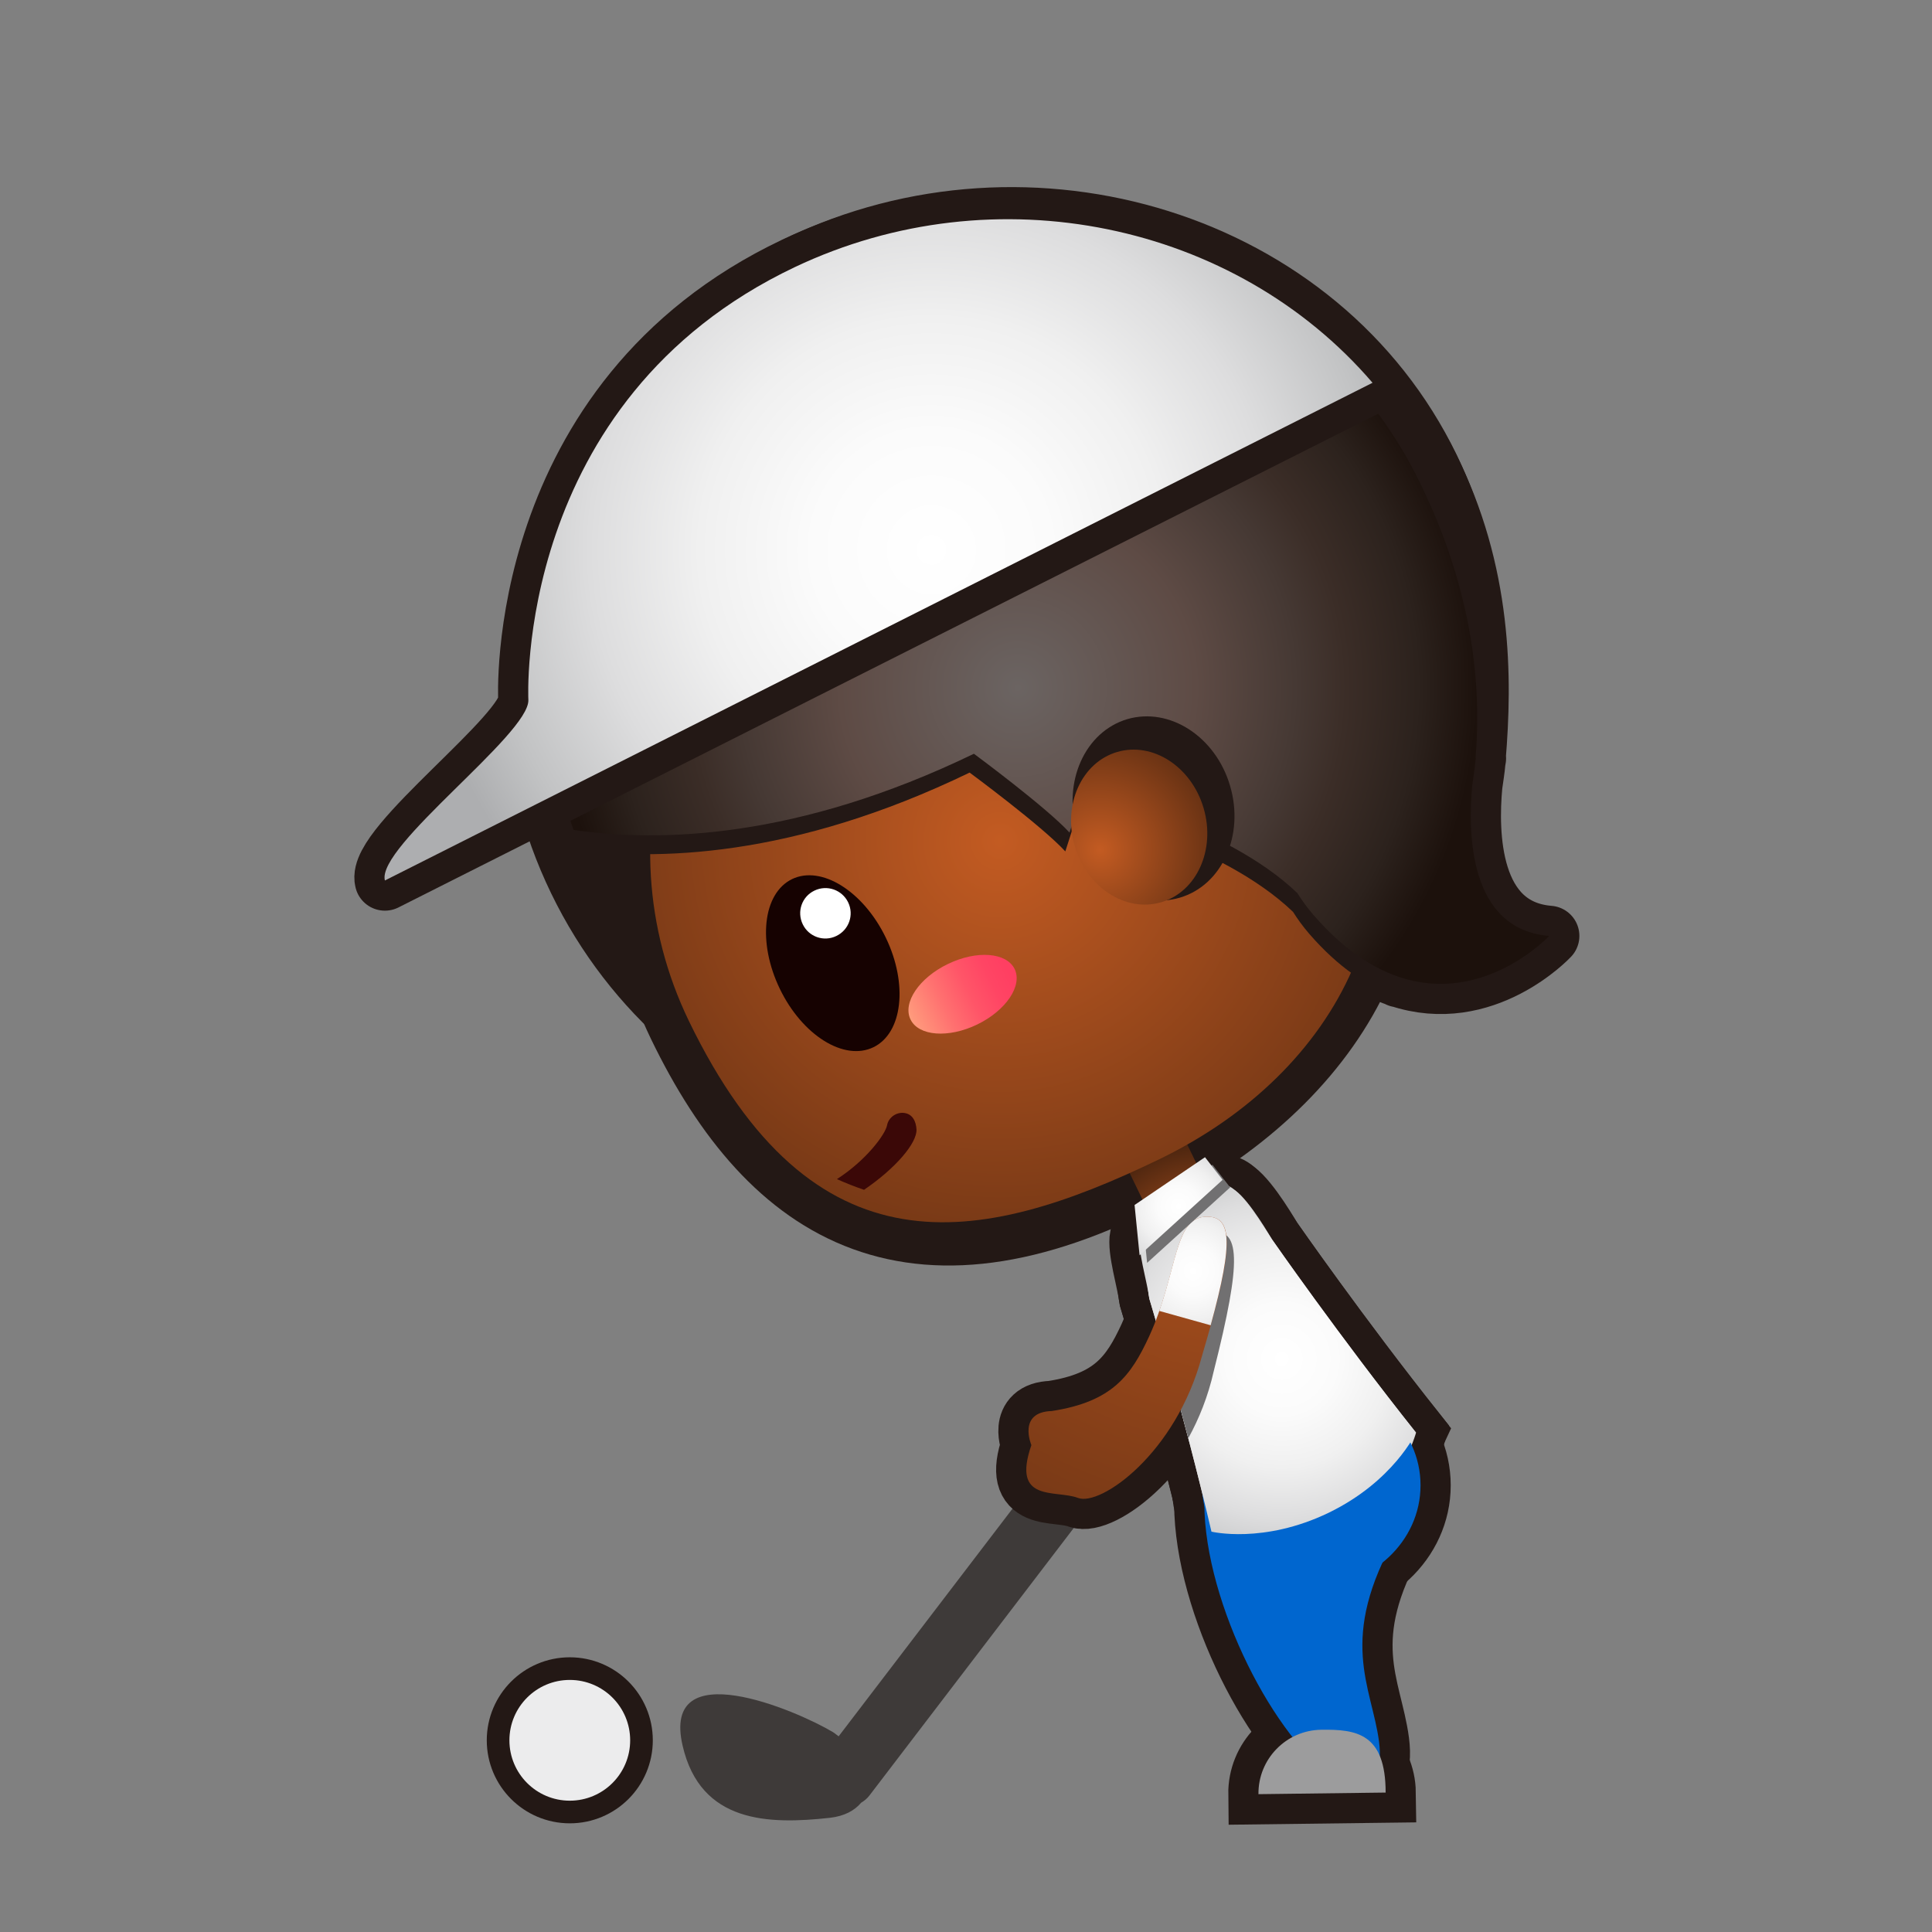 <?xml version="1.0" encoding="iso-8859-1"?>
<!-- Generator: Adobe Illustrator 16.0.0, SVG Export Plug-In . SVG Version: 6.00 Build 0)  -->
<!DOCTYPE svg PUBLIC "-//W3C//DTD SVG 1.1//EN" "http://www.w3.org/Graphics/SVG/1.1/DTD/svg11.dtd">
<svg version="1.1" xmlns="http://www.w3.org/2000/svg" xmlns:xlink="http://www.w3.org/1999/xlink" x="0px" y="0px" width="64px"
	 height="64px" viewBox="0 0 64 64" style="enable-background:new 0 0 64 64;" xml:space="preserve">
<rect x="0" y="0" width="64" height="64" fill="#808080" stroke="none"/>
<g id="person_x5F_golfing_x28_bk_x29_">
	<g id="person_x5F_golfing_x28_ye_x29__5_">
		
			<radialGradient id="path9_1_" cx="126.5" cy="-406.498" r="15.345" gradientTransform="matrix(0.9 -0.436 -0.436 -0.9 -257.139 -288.022)" gradientUnits="userSpaceOnUse">
			<stop  offset="0" style="stop-color:#FF85B8"/>
			<stop  offset="0.505" style="stop-color:#FF5B5B"/>
			<stop  offset="1" style="stop-color:#E1233C"/>
		</radialGradient>
		
			<path id="path9_15_" style="fill:url(#path9_1_);stroke:#231815;stroke-width:2;stroke-linecap:round;stroke-linejoin:round;stroke-miterlimit:10;" d="
			M35.876,26.2c0.248,0.056,4.733,1.11,7.099,3.384c0.153,0.24,0.327,0.484,0.541,0.732c0.977,1.123,1.926,1.739,2.813,2.041
			l0.008,0.012l0.006-0.007c2.823,0.951,4.976-1.358,4.976-1.358c-2.66-0.217-2.698-3.399-2.549-4.991
			c0.037-0.263,0.08-0.522,0.104-0.8c0.01-0.055,0.017-0.092,0.017-0.092c-0.004-0.008-0.008-0.015-0.011-0.021
			c0.218-2.621,0.226-6.126-1.577-9.684c-3.658-7.22-13.244-9.755-20.658-6.167c-1.985,0.96-3.653,2.304-4.978,3.886
			c-0.002,0-0.004,0-0.004,0c-0.013,0.014-0.023,0.029-0.035,0.043c-0.141,0.169-0.274,0.342-0.406,0.517
			c-0.105,0.138-0.208,0.278-0.309,0.42c-0.11,0.155-0.22,0.31-0.323,0.469c-0.161,0.248-0.313,0.5-0.461,0.755
			c-0.067,0.118-0.132,0.237-0.197,0.357c-0.145,0.271-0.282,0.546-0.411,0.825c-0.021,0.046-0.047,0.089-0.067,0.136
			c-0.023,0.052-0.043,0.105-0.065,0.157c-0.011,0.026-0.02,0.055-0.03,0.081c-0.823,1.927-1.235,4.012-1.185,6.118
			c0,0.001,0,0.002,0,0.004l0,0c0.037,1.499,0.302,3.008,0.826,4.476c2.842,0.417,7.415,0.306,13.263-2.523
			c0,0,2.399,1.772,3.168,2.611L35.876,26.2z"/>
		<g id="g15_5_">
			<path id="path11_19_" style="fill:#3E3A39;" d="M39.107,44.335c-0.438-0.337-1.066-0.253-1.401,0.187l-9.925,12.996
				c-0.067-0.045-0.117-0.096-0.188-0.139c-1.217-0.727-5.699-2.639-4.98,0.451c0.594,2.57,2.851,2.611,4.882,2.387
				c0.481-0.055,0.817-0.244,1.03-0.498c0.102-0.062,0.197-0.137,0.274-0.238l10.498-13.744
				C39.631,45.297,39.547,44.668,39.107,44.335z"/>
			<path id="path13_25_" style="fill:#231815;" d="M37.706,44.521l-3.567,4.674l1.633,1.156l3.524-4.615
				c0.335-0.439,0.251-1.068-0.188-1.401C38.67,43.998,38.041,44.082,37.706,44.521z"/>
		</g>
		<g id="g142_8_">
			<path id="path34-7-5_408_" style="fill:none;stroke:#231815;stroke-width:2;stroke-miterlimit:10;" d="M42.141,41.063
				c-0.256-0.431-0.971-1.604-1.377-1.705c-0.406-0.103-0.775-0.117-0.775-0.117c-0.825-0.021-1.504,0.309-2.004,0.967
				c0,0-0.098,0.188-0.221,0.756c-0.092,0.411,0.232,1.482,0.312,2.063c0,0,1.131,3.744,2.057,7.711c0,0,1.935,0.865,4.097-0.176
				c2.16-1.047,2.678-3.105,2.678-3.105C44.372,44.271,42.141,41.063,42.141,41.063z"/>
			
				<ellipse id="ellipse18_19_" style="fill:none;stroke:#231815;stroke-width:2;stroke-miterlimit:10;" cx="43.438" cy="49.203" rx="3.619" ry="3.375"/>
			<path id="path20_9_" style="fill:#48140F;stroke:#231815;stroke-width:2;stroke-miterlimit:10;" d="M40.5,47.381
				c-1.52,2.309,0.068,7.064,2.044,9.803c1.972,2.736,3.38,2.34,3.138,0.508c-0.24-1.827-1.396-3.395,0.596-6.86
				C48.268,47.365,41.576,45.751,40.5,47.381z"/>
			<path id="path22_9_" style="fill:#48140F;stroke:#231815;stroke-width:2;stroke-miterlimit:10;" d="M41.688,59.434
				c-0.014-1.162,0.918-2.119,2.08-2.134c1.164-0.016,2.117,0.918,2.133,2.081L41.688,59.434z"/>
			<path id="path34-7-5_407_" style="fill:none;stroke:#231815;stroke-width:2;stroke-miterlimit:10;" d="M42.141,41.063
				c-0.311-0.448-1.063-1.678-1.472-1.781c-0.405-0.1-0.681-0.041-0.681-0.041c-0.826-0.021-1.104,0.854-1.606,1.511
				c0,0-0.097,0.188-0.22,0.758c-0.09,0.411-0.221,0.823-0.088,1.517c0,0,1.131,3.744,2.057,7.711c0,0,1.717,0.418,3.881-0.625
				c2.155-1.045,2.893-2.656,2.893-2.656C44.372,44.271,42.141,41.063,42.141,41.063z"/>
			<path id="path30-2_382_" style="fill:#48140F;stroke:#231815;stroke-width:2;stroke-miterlimit:10;" d="M38.063,44.277
				c-0.595,1.283-1.207,2.154-3.22,2.465c-1.147,0.033-0.677,1.129-0.677,1.129c-0.665,1.922,0.797,1.468,1.545,1.75
				c0.75,0.286,3.247-1.477,4.105-4.699c0.787-3.636,0.146-5.158-0.838-4.873C37.993,40.326,39.014,42.209,38.063,44.277z"/>
			<g id="g102_15_">
				<g id="g100_5_">
					<g id="g98_5_">
						<path id="path26_30_" style="fill:#F09400;stroke:#231815;stroke-width:1.542;stroke-miterlimit:10;" d="M47.564,15.409
							c3.694,7.64-0.066,17.097-7.846,20.858c-7.779,3.76-17.076,0.621-20.771-7.019c-3.695-7.642-0.387-16.886,7.391-20.647
							C34.115,4.841,43.867,7.77,47.564,15.409z"/>
						<path id="path28_10_" style="fill:#231815;" d="M46.91,15.726c3.521,7.288-0.085,16.314-7.502,19.898
							c-7.417,3.587-16.283,0.597-19.807-6.69c-3.523-7.286-0.369-16.102,7.048-19.69C34.063,5.658,43.385,8.439,46.91,15.726z"/>
						<path id="path30_35_" style="fill:#48140F;stroke:#231815;stroke-width:2.782;stroke-miterlimit:10;" d="M44.48,23.341
							c2.99,6.184-0.248,11.886-6.08,15.062C30.38,42.775,25.811,40,22.82,33.818c-2.99-6.186-0.567-13.548,5.413-16.438
							C34.211,14.484,41.488,17.157,44.48,23.341z"/>
						<path id="path34-7-5_406_" style="fill:#D9DADA;" d="M42.141,41.063c-0.256-0.431-0.971-1.604-1.377-1.705
							c-0.406-0.103-0.775-0.117-0.775-0.117c-0.825-0.021-1.504,0.309-2.004,0.967c0,0-0.098,0.188-0.221,0.756
							c-0.092,0.411,0.232,1.482,0.312,2.063c0,0,1.131,3.744,2.057,7.711c0,0,1.935,0.865,4.097-0.176
							c2.16-1.047,2.678-3.105,2.678-3.105C44.372,44.271,42.141,41.063,42.141,41.063z"/>
						
							<radialGradient id="polygon46_1_" cx="132.316" cy="-424.866" r="4.005" gradientTransform="matrix(0.9 -0.435 -0.435 -0.9 -264.088 -283.178)" gradientUnits="userSpaceOnUse">
							<stop  offset="0" style="stop-color:#C35B22"/>
							<stop  offset="1" style="stop-color:#45220E"/>
						</radialGradient>
						<polygon id="polygon46_5_" style="fill:url(#polygon46_1_);" points="40.38,40.084 38.464,41.012 37.109,38.214 39.027,37.29 
													"/>
						<ellipse id="ellipse48_7_" style="fill:#0066CF;" cx="43.438" cy="49.203" rx="3.619" ry="3.375"/>
						<path id="path50_10_" style="fill:#0066CF;" d="M40.5,47.381c-1.52,2.309,0.068,7.064,2.044,9.803
							c1.972,2.736,3.38,2.34,3.138,0.508c-0.24-1.827-1.396-3.395,0.596-6.86C48.268,47.365,41.576,45.751,40.5,47.381z"/>
						<path id="path52_10_" style="fill:#9C9C9D;" d="M41.688,59.434c-0.014-1.162,0.918-2.119,2.08-2.134
							c1.164-0.016,2.133,0.117,2.133,2.081L41.688,59.434z"/>
						
							<radialGradient id="path34-7-5_1_" cx="316.461" cy="-343.021" r="8.039" gradientTransform="matrix(1 0 0 -1 -274 -298)" gradientUnits="userSpaceOnUse">
							<stop  offset="0" style="stop-color:#E5E2DF"/>
							<stop  offset="0" style="stop-color:#F1EFEE"/>
							<stop  offset="0" style="stop-color:#FFFFFF"/>
							<stop  offset="0.229" style="stop-color:#FBFBFB"/>
							<stop  offset="0.447" style="stop-color:#F0F0F0"/>
							<stop  offset="0.66" style="stop-color:#DDDDDE"/>
							<stop  offset="0.869" style="stop-color:#C2C3C4"/>
							<stop  offset="1" style="stop-color:#ADAEB0"/>
						</radialGradient>
						<path id="path34-7-5_405_" style="fill:url(#path34-7-5_1_);" d="M42.141,41.063c-0.311-0.448-1.063-1.678-1.472-1.781
							c-0.405-0.1-0.681-0.041-0.681-0.041c-0.67,0.347-1.104,0.854-1.606,1.511c0,0-0.097,0.188-0.22,0.758
							c-0.09,0.411-0.221,0.823-0.088,1.517c0,0,1.131,3.744,2.057,7.711c0,0,1.717,0.418,3.881-0.625
							c2.155-1.045,2.893-2.656,2.893-2.656C44.372,44.271,42.141,41.063,42.141,41.063z"/>
						
							<radialGradient id="path77_1_" cx="132.293" cy="-409.54" r="22.043" gradientTransform="matrix(0.9 -0.435 -0.435 -0.9 -264.088 -283.178)" gradientUnits="userSpaceOnUse">
							<stop  offset="0" style="stop-color:#C35B22"/>
							<stop  offset="1" style="stop-color:#45220E"/>
						</radialGradient>
						<path id="path77_5_" style="fill:url(#path77_1_);" d="M44.48,23.341c2.99,6.184-0.101,12.173-6.08,15.062
							c-5.98,2.892-11.47,3.91-15.581-4.584c-2.99-6.186-0.567-13.548,5.413-16.438C34.211,14.484,41.488,17.157,44.48,23.341z"/>
						
							<path id="path79_7_" style="fill:none;stroke:#A4414A;stroke-width:0.835;stroke-linecap:round;stroke-linejoin:round;stroke-miterlimit:10;" d="
							M26.327,25.026c0,0-2.32-1.222-3.291,1.592"/>
						<path id="path81_10_" style="fill:#231815;" d="M35.734,26.824c0.248,0.056,4.733,1.11,7.1,3.384
							c0.152,0.241,0.327,0.483,0.539,0.729c0.977,1.124,1.927,1.739,2.814,2.042l0.008,0.011l0.005-0.007
							c2.823,0.951,4.977-1.357,4.977-1.357c-2.661-0.218-2.698-3.398-2.549-4.989c0.037-0.265,0.079-0.523,0.104-0.801
							c0.011-0.056,0.017-0.092,0.017-0.092c-0.004-0.009-0.008-0.016-0.011-0.022c0.219-2.621,0.226-6.125-1.576-9.684
							c-3.658-7.22-13.245-9.754-20.659-6.167c-1.986,0.961-3.654,2.304-4.979,3.887c-0.002-0.001-0.003,0-0.004,0
							c-0.012,0.014-0.023,0.029-0.035,0.044c-0.141,0.168-0.273,0.342-0.406,0.517c-0.105,0.139-0.208,0.278-0.309,0.42
							c-0.11,0.155-0.22,0.309-0.323,0.468c-0.161,0.248-0.314,0.5-0.46,0.755c-0.068,0.119-0.133,0.238-0.197,0.357
							c-0.146,0.271-0.283,0.547-0.411,0.827c-0.021,0.045-0.048,0.089-0.067,0.135c-0.024,0.052-0.043,0.105-0.066,0.157
							c-0.011,0.026-0.02,0.054-0.03,0.081c-0.823,1.927-1.235,4.012-1.185,6.118c0,0.001,0,0.003,0,0.003l0,0
							c0.037,1.5,0.302,3.009,0.826,4.477c2.843,0.417,7.415,0.306,13.263-2.524c0,0,2.401,1.771,3.17,2.611L35.734,26.824z"/>
						
							<radialGradient id="path96_1_" cx="126.253" cy="-406.497" r="15.222" gradientTransform="matrix(0.9 -0.436 -0.436 -0.9 -257.139 -288.022)" gradientUnits="userSpaceOnUse">
							<stop  offset="0" style="stop-color:#6B6462"/>
							<stop  offset="0.387" style="stop-color:#5E4B45"/>
							<stop  offset="0.603" style="stop-color:#463934"/>
							<stop  offset="0.715" style="stop-color:#3B2D27"/>
							<stop  offset="0.87" style="stop-color:#2C221D"/>
							<stop  offset="1" style="stop-color:#1C110C"/>
						</radialGradient>
						<path id="path96_10_" style="fill:url(#path96_1_);" d="M35.876,26.2c0.248,0.056,4.733,1.11,7.099,3.384
							c0.153,0.24,0.327,0.484,0.541,0.732c0.977,1.123,1.926,1.739,2.813,2.041l0.008,0.012l0.006-0.007
							c2.823,0.951,4.976-1.358,4.976-1.358c-2.66-0.217-2.698-3.399-2.549-4.991c0.037-0.263,0.08-0.522,0.104-0.8
							c0.01-0.055,0.017-0.092,0.017-0.092c-0.004-0.008-0.008-0.015-0.011-0.021c0.218-2.621-0.171-5.815-1.976-9.373
							c-3.658-7.22-12.846-10.066-20.26-6.479c-1.985,0.96-3.653,2.304-4.978,3.886c-0.002,0-0.004,0-0.004,0
							c-0.013,0.014-0.023,0.029-0.035,0.043c-0.141,0.169-0.274,0.342-0.406,0.517c-0.105,0.138-0.208,0.278-0.309,0.42
							c-0.11,0.155-0.22,0.31-0.323,0.469c-0.161,0.248-0.313,0.5-0.461,0.755c-0.067,0.118-0.132,0.237-0.197,0.357
							c-0.145,0.271-0.282,0.546-0.411,0.825c-0.021,0.046-0.047,0.089-0.067,0.136c-0.023,0.052-0.043,0.105-0.065,0.157
							c-0.011,0.026-0.02,0.055-0.03,0.081c-0.823,1.927-1.235,4.012-1.185,6.118c0,0.001,0,0.002,0,0.004l0,0
							c0.037,1.499,0.302,3.008,0.826,4.476c2.842,0.417,7.415,0.306,13.263-2.523c0,0,2.399,1.772,3.167,2.611L35.876,26.2z"/>
					</g>
				</g>
			</g>
			<g id="g213_235_">
				
					<linearGradient id="path117_1_" gradientUnits="userSpaceOnUse" x1="250.358" y1="481.484" x2="254.191" y2="481.484" gradientTransform="matrix(0.9 -0.435 0.435 0.9 -404.849 -290.656)">
					<stop  offset="0" style="stop-color:#FFA67F"/>
					<stop  offset="0.097" style="stop-color:#FF967B"/>
					<stop  offset="0.365" style="stop-color:#FF7170"/>
					<stop  offset="0.614" style="stop-color:#FF5568"/>
					<stop  offset="0.834" style="stop-color:#FF4564"/>
					<stop  offset="1" style="stop-color:#FF3F62"/>
				</linearGradient>
				<path id="path117_21_" style="fill:url(#path117_1_);" d="M33.611,32.1c-0.269-0.552-1.256-0.629-2.211-0.166
					c-0.952,0.458-1.508,1.283-1.238,1.837c0.267,0.552,1.257,0.627,2.207,0.168C33.324,33.477,33.879,32.652,33.611,32.1z"/>
			</g>
			<g id="g213_234_">
				<path id="path209_174_" style="fill:#160201;" d="M29.344,31.063c0.741,1.535,0.557,3.16-0.411,3.628
					c-0.971,0.47-2.356-0.396-3.099-1.932c-0.745-1.543-0.565-3.166,0.404-3.638C27.208,28.654,28.598,29.52,29.344,31.063z"/>
				<path id="path211_142_" style="fill:#FFFFFF;" d="M28.096,29.891c0.201,0.415,0.028,0.913-0.392,1.115
					c-0.414,0.201-0.912,0.028-1.112-0.388c-0.202-0.416-0.031-0.915,0.386-1.115C27.396,29.3,27.895,29.477,28.096,29.891z"/>
			</g>
			<path id="path123_22_" style="fill:#3B0807;" d="M29.385,37.275c-0.056,0.303-0.696,1.166-1.661,1.785
				c0.296,0.133,0.594,0.25,0.898,0.354c1.072-0.73,1.759-1.561,1.738-1.998c-0.013-0.266-0.129-0.508-0.399-0.547
				C29.694,36.831,29.435,37.014,29.385,37.275z"/>
			<path id="path125_27_" style="fill:#231815;" d="M40.748,26.032c0.482,1.634-0.264,3.294-1.667,3.705
				c-1.399,0.413-2.923-0.575-3.405-2.21c-0.48-1.633,0.268-3.288,1.665-3.704C38.744,23.413,40.27,24.401,40.748,26.032z"/>
			
				<radialGradient id="path132_1_" cx="204.343" cy="-392.442" r="5.277" gradientTransform="matrix(0.959 -0.283 -0.283 -0.959 -270.585 -290.373)" gradientUnits="userSpaceOnUse">
				<stop  offset="0" style="stop-color:#C35B22"/>
				<stop  offset="1" style="stop-color:#45220E"/>
			</radialGradient>
			<path id="path132_11_" style="fill:url(#path132_1_);" d="M39.871,26.769c0.404,1.374-0.223,2.771-1.402,3.118
				c-1.18,0.347-2.462-0.484-2.867-1.86c-0.403-1.374,0.227-2.768,1.402-3.116C38.186,24.563,39.467,25.396,39.871,26.769z"/>
			<path id="path134_13_" style="fill:#717071;" d="M40.088,40.811c-0.967,0.125-0.822,1.78-1.563,3.767
				c0.229,0.806,0.523,1.87,0.838,3.067c0.354-0.643,0.656-1.385,0.844-2.224C41.145,41.709,41.094,40.68,40.088,40.811z"/>
			
				<radialGradient id="path30-2_1_" cx="-197.602" cy="-449.796" r="27.785" gradientTransform="matrix(-0.965 0.262 -0.262 -0.965 -266.991 -347.305)" gradientUnits="userSpaceOnUse">
				<stop  offset="0" style="stop-color:#C35B22"/>
				<stop  offset="1" style="stop-color:#45220E"/>
			</radialGradient>
			<path id="path30-2_381_" style="fill:url(#path30-2_1_);" d="M38.063,44.277c-0.595,1.283-1.207,2.154-3.22,2.465
				c-1.147,0.033-0.677,1.129-0.677,1.129c-0.665,1.922,0.797,1.468,1.545,1.75c0.75,0.286,3.247-1.477,4.105-4.699
				c1.088-3.67,1.078-4.701,0.068-4.611C38.87,40.4,39.014,42.209,38.063,44.277z"/>
		</g>
		
			<radialGradient id="path161_1_" cx="313.518" cy="-340.104" r="3.607" gradientTransform="matrix(1 0 0 -1 -274 -298)" gradientUnits="userSpaceOnUse">
			<stop  offset="0" style="stop-color:#E5E2DF"/>
			<stop  offset="0" style="stop-color:#F1EFEE"/>
			<stop  offset="0" style="stop-color:#FFFFFF"/>
			<stop  offset="0.229" style="stop-color:#FBFBFB"/>
			<stop  offset="0.447" style="stop-color:#F0F0F0"/>
			<stop  offset="0.66" style="stop-color:#DDDDDE"/>
			<stop  offset="0.869" style="stop-color:#C2C3C4"/>
			<stop  offset="1" style="stop-color:#ADAEB0"/>
		</radialGradient>
		<path id="path161_12_" style="fill:url(#path161_1_);" d="M40.105,43.902c0.777-2.828,0.688-3.672-0.219-3.592
			c-0.873,0.078-0.895,1.428-1.484,3.116L40.105,43.902z"/>
		
			<circle id="circle163_5_" style="fill:#ECECED;stroke:#231815;stroke-width:1.5;stroke-linecap:round;stroke-linejoin:round;stroke-miterlimit:10;" cx="18.875" cy="57.65" r="2"/>
		<circle id="circle165_5_" style="fill:#ECECED;" cx="18.875" cy="57.65" r="2"/>
		
			<path id="path167_8_" style="fill:#D9DADA;stroke:#231815;stroke-width:2;stroke-linecap:round;stroke-linejoin:round;stroke-miterlimit:10;" d="
			M26.331,8.848c6.646-3.154,14.591-1.467,19.136,3.832L12.75,29.167c-0.291-1.127,4.783-4.841,4.753-5.977
			C17.503,23.189,16.994,13.279,26.331,8.848z"/>
		
			<radialGradient id="path186_1_" cx="304.853" cy="-316.214" r="17.195" gradientTransform="matrix(1 0 0 -1 -274 -298)" gradientUnits="userSpaceOnUse">
			<stop  offset="0" style="stop-color:#E5E2DF"/>
			<stop  offset="0" style="stop-color:#F1EFEE"/>
			<stop  offset="0" style="stop-color:#FFFFFF"/>
			<stop  offset="0.229" style="stop-color:#FBFBFB"/>
			<stop  offset="0.447" style="stop-color:#F0F0F0"/>
			<stop  offset="0.66" style="stop-color:#DDDDDE"/>
			<stop  offset="0.869" style="stop-color:#C2C3C4"/>
			<stop  offset="1" style="stop-color:#ADAEB0"/>
		</radialGradient>
		<path id="path186_11_" style="fill:url(#path186_1_);" d="M26.331,8.848c6.646-3.154,14.591-1.467,19.136,3.832L12.75,29.167
			c-0.291-1.127,4.783-4.841,4.753-5.977C17.503,23.189,16.994,13.279,26.331,8.848z"/>
		<polygon id="polygon188_5_" style="fill:#717071;" points="37.834,40.167 38,41.834 40.75,39.334 40.167,38.584 		"/>
		
			<radialGradient id="polygon207_1_" cx="313.042" cy="-337.959" r="3.022" gradientTransform="matrix(1 0 0 -1 -274 -298)" gradientUnits="userSpaceOnUse">
			<stop  offset="0" style="stop-color:#E5E2DF"/>
			<stop  offset="0" style="stop-color:#F1EFEE"/>
			<stop  offset="0" style="stop-color:#FFFFFF"/>
			<stop  offset="0.229" style="stop-color:#FBFBFB"/>
			<stop  offset="0.447" style="stop-color:#F0F0F0"/>
			<stop  offset="0.66" style="stop-color:#DDDDDE"/>
			<stop  offset="0.869" style="stop-color:#C2C3C4"/>
			<stop  offset="1" style="stop-color:#ADAEB0"/>
		</radialGradient>
		<polygon id="polygon207_9_" style="fill:url(#polygon207_1_);" points="37.584,39.917 37.75,41.584 40.5,39.084 39.917,38.334 		
			"/>
	</g>
	<g id="Layer_1_121_">
	</g>
</g>
<g id="Layer_1">
</g>
</svg>
